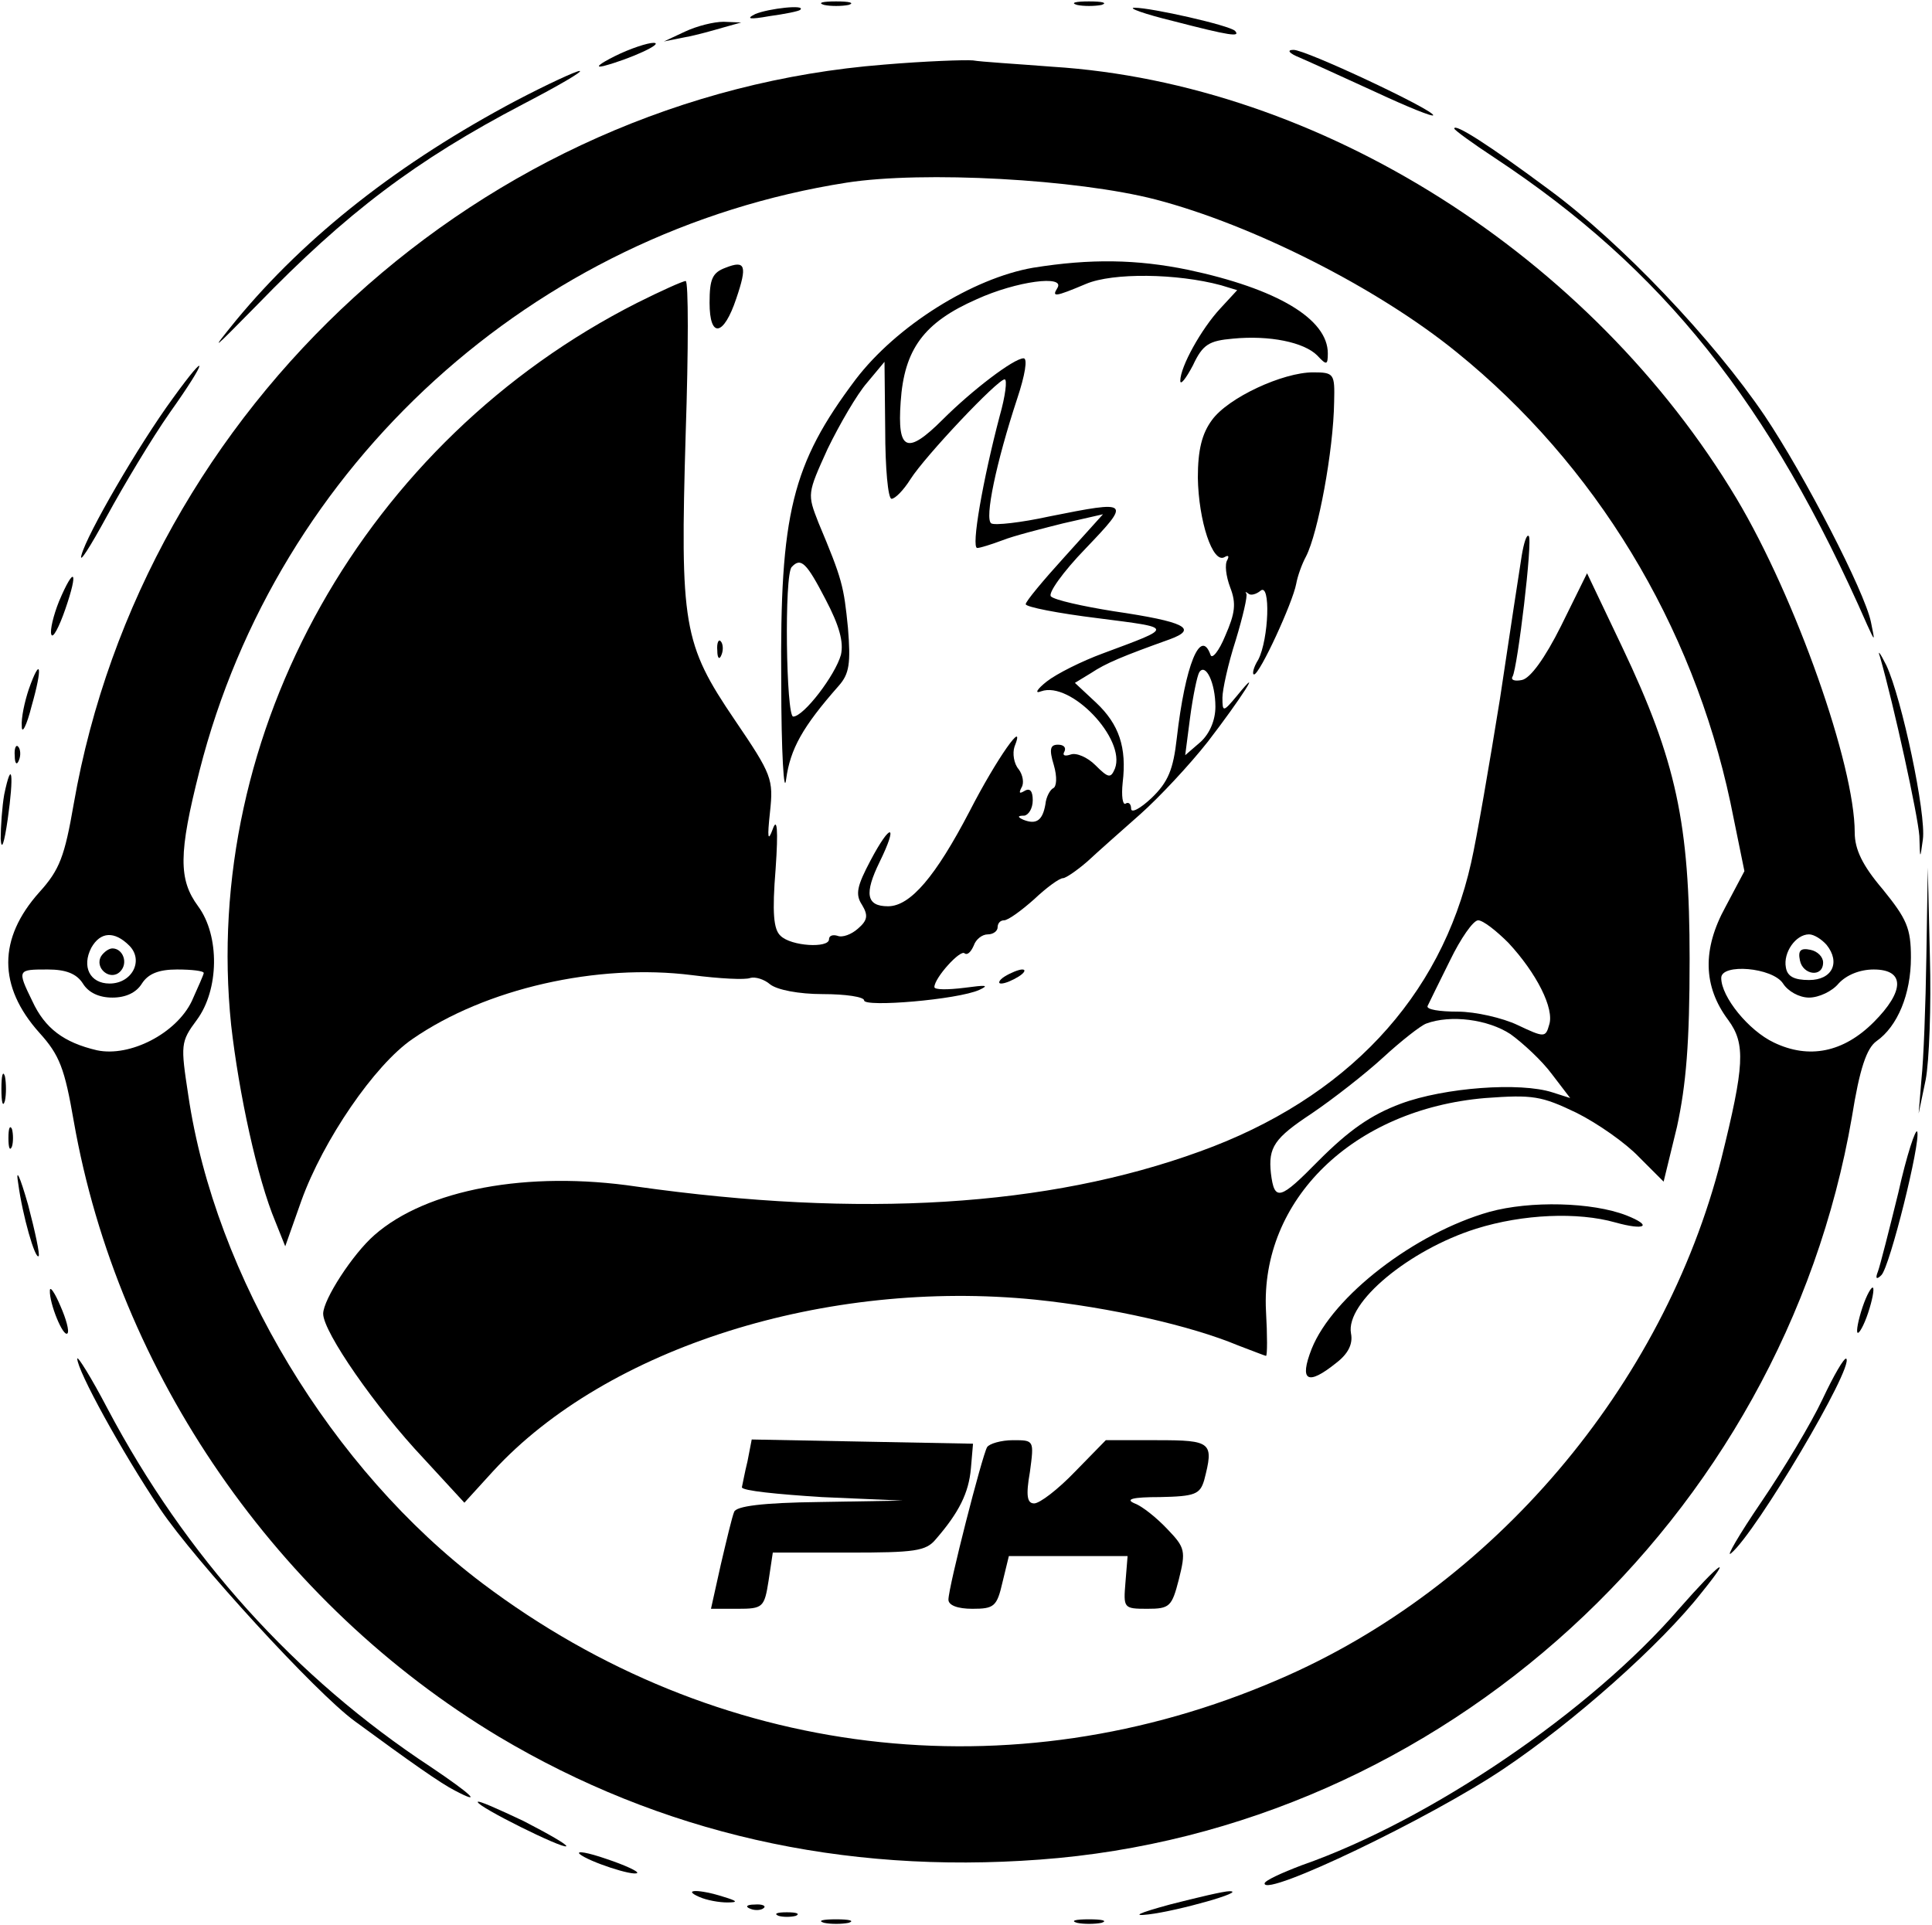 <?xml version="1.0" standalone="no"?>
<!DOCTYPE svg PUBLIC "-//W3C//DTD SVG 20010904//EN"
 "http://www.w3.org/TR/2001/REC-SVG-20010904/DTD/svg10.dtd">
<svg version="1.0" xmlns="http://www.w3.org/2000/svg"
 width="275pt" height="274pt" viewBox="0 0 275 274"
 preserveAspectRatio="xMidYMid meet">

<g transform="translate(0,274) scale(0.1,-0.1)"
fill="#000000" stroke="none">
<path d="M1173 2733 c9 -2 25 -2 35 0 9 3 1 5 -18 5 -19 0 -27 -2 -17 -5z"/>
<path d="M1533 2733 c9 -2 25 -2 35 0 9 3 1 5 -18 5 -19 0 -27 -2 -17 -5z"/>
<path d="M1075 2720 c-14 -7 -8 -8 20 -3 22 3 42 7 44 9 9 8 -45 2 -64 -6z"/>
<path d="M1670 2710 c81 -21 96 -23 88 -14 -8 8 -119 33 -143 33 -11 0 14 -9
55 -19z"/>
<path d="M975 2695 l-30 -14 30 6 c17 3 41 10 55 14 l25 7 -25 1 c-14 0 -38
-6 -55 -14z"/>
<path d="M875 2660 c-22 -11 -29 -17 -16 -14 38 10 88 33 71 33 -8 0 -33 -8
-55 -19z"/>
<path d="M1850 2658 c14 -6 62 -28 108 -49 45 -21 82 -36 82 -33 0 8 -183 94
-199 93 -10 0 -6 -5 9 -11z"/>
<path d="M1258 2648 c-571 -45 -1054 -486 -1153 -1052 -13 -75 -20 -94 -49
-126 -59 -66 -59 -134 0 -200 29 -32 36 -51 49 -126 63 -359 290 -687 605
-876 230 -137 488 -196 770 -175 573 42 1057 484 1156 1057 11 69 21 98 35
108 30 21 49 67 49 119 0 42 -6 55 -40 97 -29 34 -40 57 -40 81 0 96 -84 334
-168 475 -207 346 -593 591 -974 615 -51 4 -102 7 -113 9 -11 1 -68 -1 -127
-6z m387 -192 c138 -36 316 -126 428 -217 198 -160 336 -388 390 -641 l20 -98
-27 -51 c-33 -60 -32 -113 4 -161 25 -34 23 -65 -10 -198 -82 -323 -325 -610
-631 -741 -380 -164 -800 -113 -1132 137 -215 162 -381 437 -419 695 -11 72
-11 76 12 107 32 43 33 120 2 162 -28 38 -28 75 2 193 111 436 475 767 921
837 109 17 328 5 440 -24z m-1461 -1062 c21 -21 4 -54 -28 -54 -28 0 -40 24
-26 51 13 23 33 24 54 3z m2416 1 c20 -25 8 -50 -25 -50 -21 0 -31 5 -33 18
-4 21 14 47 33 47 7 0 18 -7 25 -15z m-2482 -55 c8 -13 23 -20 42 -20 19 0 34
7 42 20 9 14 24 20 50 20 21 0 38 -2 38 -5 0 -2 -8 -20 -17 -40 -22 -46 -88
-80 -135 -70 -47 11 -74 31 -92 70 -22 45 -21 45 22 45 26 0 41 -6 50 -20z
m2420 0 c7 -11 23 -20 37 -20 14 0 33 9 42 20 11 12 30 20 50 20 45 0 44 -31
0 -75 -43 -43 -92 -53 -142 -29 -36 17 -75 65 -75 92 0 21 73 15 88 -8z"/>
<path d="M1033 2359 c-19 -7 -23 -16 -23 -50 0 -51 20 -48 38 6 16 47 13 55
-15 44z"/>
<path d="M1471 2359 c-87 -15 -195 -83 -253 -159 -91 -121 -108 -191 -106
-430 0 -102 4 -164 7 -139 6 43 23 74 75 133 15 17 17 32 13 82 -6 60 -8 69
-42 150 -16 41 -16 41 13 105 17 35 42 78 56 94 l25 30 1 -97 c0 -54 4 -98 9
-98 5 0 17 12 27 28 21 33 124 142 134 142 4 0 1 -24 -7 -52 -24 -91 -41 -188
-32 -188 4 0 20 5 36 11 15 6 54 16 86 24 l57 13 -55 -61 c-30 -33 -55 -63
-55 -67 0 -4 46 -13 103 -20 109 -14 109 -12 7 -50 -30 -11 -66 -29 -80 -40
-14 -11 -18 -18 -8 -14 42 15 121 -68 105 -110 -6 -14 -9 -14 -28 5 -11 11
-27 18 -35 15 -9 -3 -12 -1 -9 4 3 6 -1 10 -9 10 -11 0 -13 -6 -6 -29 5 -17 4
-31 -1 -33 -4 -2 -10 -12 -11 -23 -4 -23 -13 -29 -31 -22 -9 4 -9 6 1 6 6 1
12 10 12 22 0 13 -4 18 -12 13 -7 -4 -8 -3 -4 5 4 6 2 18 -4 26 -7 8 -9 23 -6
32 17 43 -25 -16 -64 -92 -48 -92 -84 -135 -116 -135 -31 0 -34 18 -12 63 27
55 16 57 -13 2 -19 -36 -22 -48 -12 -63 9 -15 8 -22 -6 -34 -9 -8 -22 -13 -29
-10 -7 2 -12 0 -12 -5 0 -13 -54 -10 -69 5 -10 9 -12 33 -7 95 4 57 2 74 -4
57 -7 -19 -8 -13 -4 24 5 47 3 53 -50 131 -74 109 -78 135 -70 408 4 119 4
217 0 217 -4 0 -35 -14 -69 -31 -387 -196 -621 -611 -578 -1028 11 -97 37
-218 63 -280 l14 -35 23 65 c31 86 104 193 158 230 104 72 263 108 398 91 39
-5 76 -7 83 -4 7 2 20 -2 28 -9 10 -8 41 -14 75 -14 33 0 59 -4 59 -9 0 -10
133 1 164 15 15 7 9 7 -21 3 -24 -3 -43 -3 -43 1 0 13 37 54 43 48 4 -3 9 2
13 11 3 9 12 16 20 16 8 0 14 5 14 10 0 6 4 10 9 10 6 0 25 14 43 30 18 17 36
30 41 30 4 0 20 11 35 24 15 14 49 44 75 67 27 24 70 70 96 103 47 61 81 114
42 66 -20 -24 -21 -24 -21 -3 0 11 8 48 19 82 10 33 17 63 15 66 -2 3 -1 3 3
0 3 -3 11 -1 17 4 15 13 12 -69 -3 -98 -7 -11 -9 -21 -6 -21 8 0 55 102 60
129 2 11 8 28 14 39 17 33 39 150 40 220 1 40 0 42 -30 42 -43 0 -121 -36
-144 -68 -14 -19 -20 -42 -20 -82 1 -61 21 -123 38 -113 5 3 7 2 4 -4 -4 -6
-2 -23 4 -39 9 -23 7 -37 -7 -69 -9 -22 -19 -34 -21 -27 -14 39 -36 -14 -48
-119 -5 -44 -12 -62 -36 -85 -16 -15 -29 -22 -29 -15 0 7 -4 10 -8 7 -4 -2 -6
11 -4 30 6 50 -5 83 -38 114 l-30 28 23 14 c21 14 45 24 112 48 41 15 22 25
-80 40 -44 7 -84 16 -89 21 -5 4 17 35 49 68 65 68 64 69 -51 46 -41 -9 -78
-13 -83 -10 -10 6 7 87 37 178 11 33 15 57 9 57 -14 0 -74 -46 -115 -87 -51
-51 -65 -45 -60 25 5 75 33 113 108 146 57 26 127 35 115 16 -8 -13 -4 -13 41
6 38 16 129 15 192 -2 l23 -7 -24 -26 c-27 -29 -57 -83 -57 -103 0 -7 8 3 18
22 14 30 23 35 57 38 52 5 101 -5 120 -24 13 -14 15 -14 15 3 0 49 -72 92
-199 119 -73 15 -139 16 -220 3z m-296 -472 c20 -38 26 -61 22 -79 -8 -29 -53
-88 -68 -88 -10 0 -13 203 -2 213 13 14 21 6 48 -46z m555 -153 c0 -19 -8 -38
-21 -50 l-22 -19 7 54 c4 30 10 59 13 64 9 14 23 -15 23 -49z"/>
<path d="M2166 1949 c-3 -19 -17 -110 -31 -204 -15 -93 -33 -198 -41 -233 -43
-192 -178 -336 -386 -411 -217 -79 -483 -95 -802 -50 -155 23 -299 -4 -373
-69 -31 -27 -73 -92 -73 -112 0 -26 75 -134 143 -206 l58 -63 41 45 c162 176
474 274 772 244 106 -11 221 -37 288 -65 21 -8 39 -15 40 -15 2 0 2 29 0 64
-8 158 124 287 312 303 68 5 80 3 130 -21 30 -15 70 -43 89 -63 l35 -35 19 78
c13 60 18 119 18 239 0 193 -19 282 -96 444 l-50 105 -37 -75 c-23 -46 -44
-75 -56 -77 -10 -2 -16 0 -13 5 7 12 29 195 23 200 -3 3 -7 -10 -10 -28z m-19
-551 c40 -43 66 -94 58 -117 -5 -18 -7 -18 -45 0 -21 10 -60 19 -85 19 -26 0
-45 3 -43 8 2 4 16 33 32 65 15 31 33 57 40 57 7 0 26 -15 43 -32z m3 -130
c18 -13 45 -38 59 -57 l26 -34 -25 8 c-46 15 -154 7 -216 -16 -43 -16 -74 -38
-117 -81 -55 -56 -63 -59 -68 -18 -4 37 5 50 58 85 31 21 77 57 102 80 25 23
53 45 61 48 35 13 88 6 120 -15z"/>
<path d="M1021 1814 c0 -11 3 -14 6 -6 3 7 2 16 -1 19 -3 4 -6 -2 -5 -13z"/>
<path d="M1430 1350 c-8 -5 -10 -10 -5 -10 6 0 17 5 25 10 8 5 11 10 5 10 -5
0 -17 -5 -25 -10z"/>
<path d="M2120 1015 c-106 -30 -223 -120 -253 -195 -18 -46 -6 -53 35 -20 17
13 24 27 21 42 -8 44 83 119 178 149 67 21 145 24 198 9 43 -12 54 -5 16 10
-49 19 -137 21 -195 5z"/>
<path d="M1064 660 c-4 -16 -7 -33 -8 -37 0 -5 51 -10 114 -14 l115 -5 -118
-2 c-83 -1 -119 -6 -122 -14 -3 -7 -11 -41 -19 -75 l-14 -63 38 0 c36 0 38 2
44 40 l6 40 108 0 c94 0 110 2 124 19 33 38 47 66 50 101 l3 35 -158 3 -157 3
-6 -31z"/>
<path d="M1405 680 c-7 -12 -55 -199 -55 -217 0 -8 13 -13 34 -13 31 0 35 3
43 38 l9 37 84 0 85 0 -3 -37 c-3 -37 -3 -38 31 -38 32 0 35 3 45 42 10 40 9
45 -16 71 -15 16 -36 33 -47 37 -14 6 -3 9 36 9 50 1 57 4 63 24 14 54 11 57
-67 57 l-73 0 -44 -45 c-24 -25 -50 -45 -58 -45 -10 0 -12 11 -6 45 6 45 6 45
-24 45 -17 0 -34 -5 -37 -10z"/>
<path d="M144 1379 c-10 -17 13 -36 27 -22 12 12 4 33 -11 33 -5 0 -12 -5 -16
-11z"/>
<path d="M2562 1373 c4 -21 33 -25 33 -3 0 8 -8 16 -18 18 -14 3 -18 -1 -15
-15z"/>
<path d="M735 2597 c-166 -88 -299 -192 -399 -313 -39 -48 -34 -43 30 22 127
131 226 206 379 286 50 26 86 47 80 47 -5 0 -46 -19 -90 -42z"/>
<path d="M2070 2557 c0 -2 26 -21 58 -42 239 -158 391 -348 530 -665 11 -24
11 -24 5 5 -9 43 -94 208 -151 293 -73 108 -205 247 -307 322 -86 64 -135 95
-135 87z"/>
<path d="M246 2173 c-49 -67 -122 -193 -130 -223 -4 -14 12 11 36 55 24 44 64
111 90 148 54 76 56 92 4 20z"/>
<path d="M84 1884 c-8 -20 -13 -41 -11 -47 2 -7 11 10 20 36 19 55 13 63 -9
11z"/>
<path d="M2676 1805 c20 -70 54 -226 56 -255 1 -34 1 -34 5 -5 5 36 -30 201
-52 248 -9 18 -13 23 -9 12z"/>
<path d="M41 1759 c-6 -18 -11 -41 -10 -53 0 -12 7 1 14 29 16 56 13 72 -4 24z"/>
<path d="M21 1664 c0 -11 3 -14 6 -6 3 7 2 16 -1 19 -3 4 -6 -2 -5 -13z"/>
<path d="M6 1609 c-3 -17 -5 -46 -5 -63 1 -18 5 -7 10 28 9 63 6 88 -5 35z"/>
<path d="M2742 1379 c-1 -69 -4 -148 -7 -175 l-4 -49 10 48 c5 26 8 105 6 175
l-3 127 -2 -126z"/>
<path d="M2 1190 c0 -19 2 -27 5 -17 2 9 2 25 0 35 -3 9 -5 1 -5 -18z"/>
<path d="M12 1120 c0 -14 2 -19 5 -12 2 6 2 18 0 25 -3 6 -5 1 -5 -13z"/>
<path d="M2702 1042 c-13 -53 -26 -104 -29 -112 -4 -10 -2 -12 5 -5 12 12 56
189 51 204 -2 6 -15 -33 -27 -87z"/>
<path d="M26 1055 c6 -45 24 -108 29 -103 2 2 -5 35 -15 73 -12 42 -18 54 -14
30z"/>
<path d="M71 903 c-1 -18 19 -67 25 -61 3 3 -2 21 -10 39 -8 19 -15 29 -15 22z"/>
<path d="M2651 879 c-6 -18 -9 -34 -7 -36 2 -2 9 10 15 28 6 18 9 34 7 36 -2
2 -9 -10 -15 -28z"/>
<path d="M110 806 c0 -17 63 -132 118 -214 49 -73 222 -262 277 -302 79 -58
123 -89 143 -99 40 -21 23 -5 -35 34 -193 127 -349 300 -460 510 -23 44 -43
76 -43 71z"/>
<path d="M2594 748 c-16 -34 -55 -99 -87 -146 -32 -47 -51 -80 -43 -73 36 30
175 265 164 277 -3 2 -18 -24 -34 -58z"/>
<path d="M2390 450 c-126 -146 -354 -301 -537 -365 -29 -11 -53 -22 -53 -26 0
-20 236 93 340 163 100 67 224 177 282 251 47 58 26 43 -32 -23z"/>
<path d="M680 175 c0 -7 121 -67 126 -63 2 2 -26 18 -61 36 -36 17 -65 30 -65
27z"/>
<path d="M825 101 c13 -11 77 -32 82 -27 2 2 -17 11 -44 20 -26 9 -43 12 -38
7z"/>
<path d="M995 40 c11 -5 29 -8 40 -8 16 0 15 2 -5 8 -34 11 -60 11 -35 0z"/>
<path d="M1665 29 c-44 -12 -55 -17 -30 -14 42 5 141 33 115 33 -8 0 -46 -9
-85 -19z"/>
<path d="M1068 23 c7 -3 16 -2 19 1 4 3 -2 6 -13 5 -11 0 -14 -3 -6 -6z"/>
<path d="M1108 13 c6 -2 18 -2 25 0 6 3 1 5 -13 5 -14 0 -19 -2 -12 -5z"/>
<path d="M1173 3 c9 -2 25 -2 35 0 9 3 1 5 -18 5 -19 0 -27 -2 -17 -5z"/>
<path d="M1533 3 c9 -2 25 -2 35 0 9 3 1 5 -18 5 -19 0 -27 -2 -17 -5z"/>
</g>
</svg>

